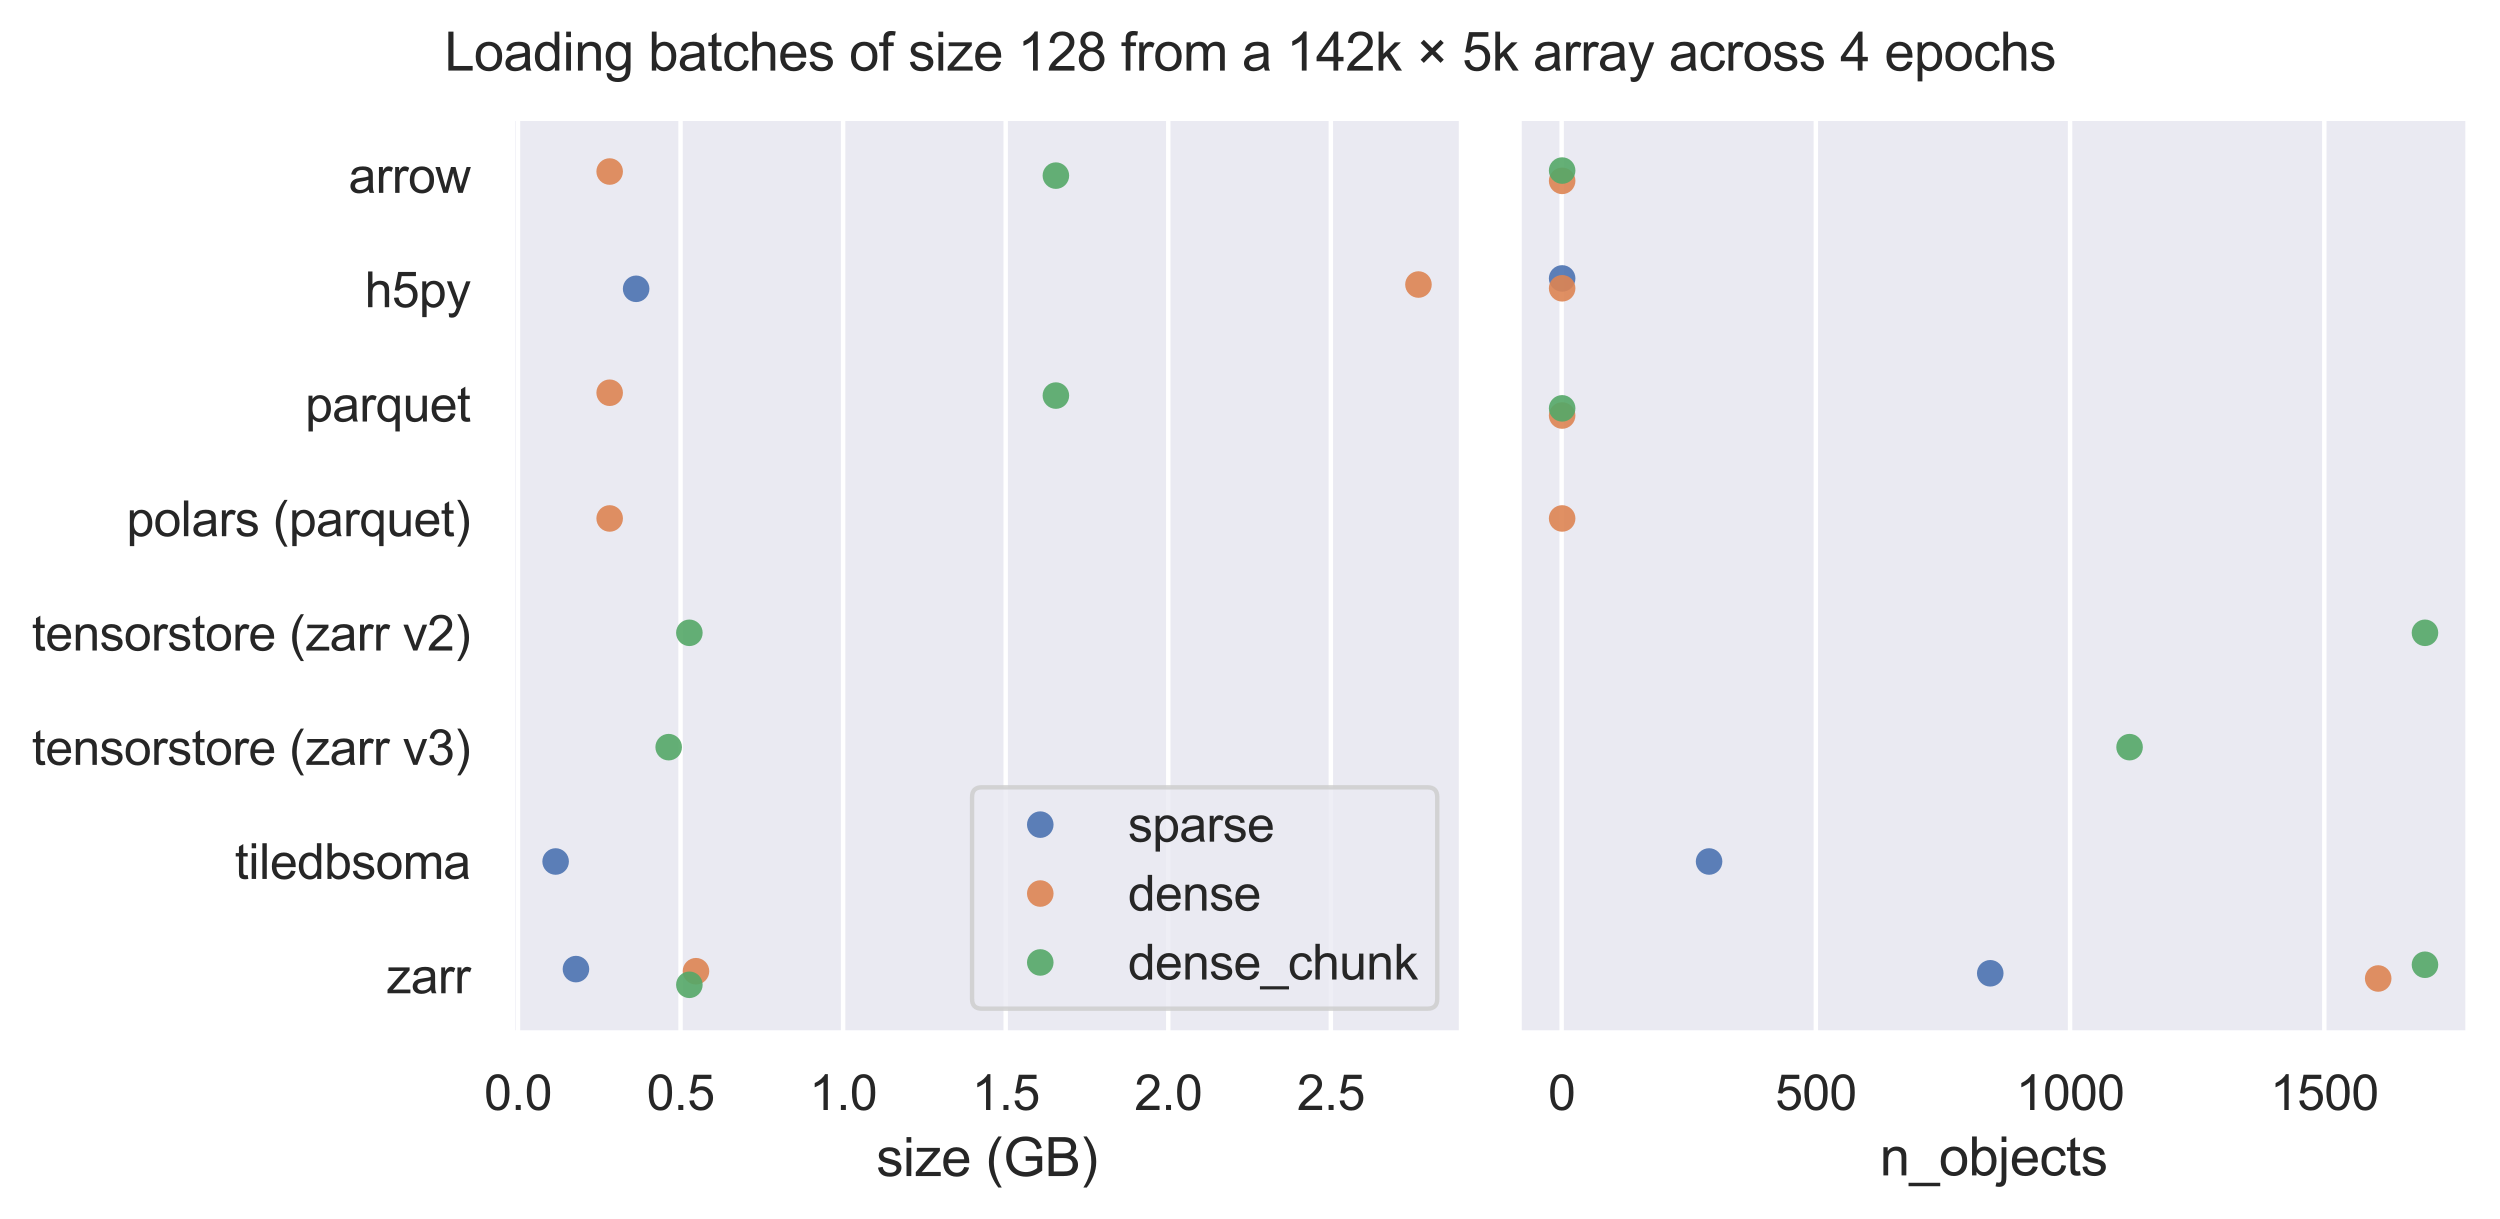 <?xml version="1.0" encoding="utf-8" standalone="no"?>
<!DOCTYPE svg PUBLIC "-//W3C//DTD SVG 1.1//EN"
  "http://www.w3.org/Graphics/SVG/1.1/DTD/svg11.dtd">
<svg xmlns:xlink="http://www.w3.org/1999/xlink" width="564.499pt" height="275.279pt" viewBox="0 0 564.499 275.279" xmlns="http://www.w3.org/2000/svg" version="1.1">
 <defs>
  <style type="text/css">*{stroke-linejoin: round; stroke-linecap: butt}</style>
 </defs>
 <g id="figure_1">
  <g id="patch_1">
   <path d="M 0 275.279
L 564.499 275.279
L 564.499 0
L 0 0
z
" style="fill: #ffffff"/>
  </g>
  <g id="axes_1">
   <g id="patch_2">
    <path d="M 115.719 233.257
L 330.029 233.257
L 330.029 26.696
L 115.719 26.696
z
" style="fill: #eaeaf2"/>
   </g>
   <g id="matplotlib.axis_1">
    <g id="xtick_1">
     <g id="line2d_1">
      <path d="M 116.958 233.257
L 116.958 26.696
" clip-path="url(#p58af18c006)" style="fill: none; stroke: #ffffff; stroke-linecap: round"/>
     </g>
     <g id="text_1">
      <!-- 0.0 -->
      <g style="fill: #262626" transform="translate(109.313 250.631) scale(0.11 -0.11)">
       <defs>
        <path id="ArialMT-30" d="M 266 2259
Q 266 3072 433 3567
Q 600 4063 929 4331
Q 1259 4600 1759 4600
Q 2128 4600 2406 4451
Q 2684 4303 2865 4023
Q 3047 3744 3150 3342
Q 3253 2941 3253 2259
Q 3253 1453 3087 958
Q 2922 463 2592 192
Q 2263 -78 1759 -78
Q 1097 -78 719 397
Q 266 969 266 2259
z
M 844 2259
Q 844 1131 1108 757
Q 1372 384 1759 384
Q 2147 384 2411 759
Q 2675 1134 2675 2259
Q 2675 3391 2411 3762
Q 2147 4134 1753 4134
Q 1366 4134 1134 3806
Q 844 3388 844 2259
z
" transform="scale(0.016)"/>
        <path id="ArialMT-2e" d="M 581 0
L 581 641
L 1222 641
L 1222 0
L 581 0
z
" transform="scale(0.016)"/>
       </defs>
       <use xlink:href="#ArialMT-30"/>
       <use xlink:href="#ArialMT-2e" x="55.615"/>
       <use xlink:href="#ArialMT-30" x="83.398"/>
      </g>
     </g>
    </g>
    <g id="xtick_2">
     <g id="line2d_2">
      <path d="M 153.667 233.257
L 153.667 26.696
" clip-path="url(#p58af18c006)" style="fill: none; stroke: #ffffff; stroke-linecap: round"/>
     </g>
     <g id="text_2">
      <!-- 0.5 -->
      <g style="fill: #262626" transform="translate(146.022 250.631) scale(0.11 -0.11)">
       <defs>
        <path id="ArialMT-35" d="M 266 1200
L 856 1250
Q 922 819 1161 601
Q 1400 384 1738 384
Q 2144 384 2425 690
Q 2706 997 2706 1503
Q 2706 1984 2436 2262
Q 2166 2541 1728 2541
Q 1456 2541 1237 2417
Q 1019 2294 894 2097
L 366 2166
L 809 4519
L 3088 4519
L 3088 3981
L 1259 3981
L 1013 2750
Q 1425 3038 1878 3038
Q 2478 3038 2890 2622
Q 3303 2206 3303 1553
Q 3303 931 2941 478
Q 2500 -78 1738 -78
Q 1113 -78 717 272
Q 322 622 266 1200
z
" transform="scale(0.016)"/>
       </defs>
       <use xlink:href="#ArialMT-30"/>
       <use xlink:href="#ArialMT-2e" x="55.615"/>
       <use xlink:href="#ArialMT-35" x="83.398"/>
      </g>
     </g>
    </g>
    <g id="xtick_3">
     <g id="line2d_3">
      <path d="M 190.376 233.257
L 190.376 26.696
" clip-path="url(#p58af18c006)" style="fill: none; stroke: #ffffff; stroke-linecap: round"/>
     </g>
     <g id="text_3">
      <!-- 1.0 -->
      <g style="fill: #262626" transform="translate(182.731 250.631) scale(0.11 -0.11)">
       <defs>
        <path id="ArialMT-31" d="M 2384 0
L 1822 0
L 1822 3584
Q 1619 3391 1289 3197
Q 959 3003 697 2906
L 697 3450
Q 1169 3672 1522 3987
Q 1875 4303 2022 4600
L 2384 4600
L 2384 0
z
" transform="scale(0.016)"/>
       </defs>
       <use xlink:href="#ArialMT-31"/>
       <use xlink:href="#ArialMT-2e" x="55.615"/>
       <use xlink:href="#ArialMT-30" x="83.398"/>
      </g>
     </g>
    </g>
    <g id="xtick_4">
     <g id="line2d_4">
      <path d="M 227.085 233.257
L 227.085 26.696
" clip-path="url(#p58af18c006)" style="fill: none; stroke: #ffffff; stroke-linecap: round"/>
     </g>
     <g id="text_4">
      <!-- 1.5 -->
      <g style="fill: #262626" transform="translate(219.44 250.631) scale(0.11 -0.11)">
       <use xlink:href="#ArialMT-31"/>
       <use xlink:href="#ArialMT-2e" x="55.615"/>
       <use xlink:href="#ArialMT-35" x="83.398"/>
      </g>
     </g>
    </g>
    <g id="xtick_5">
     <g id="line2d_5">
      <path d="M 263.794 233.257
L 263.794 26.696
" clip-path="url(#p58af18c006)" style="fill: none; stroke: #ffffff; stroke-linecap: round"/>
     </g>
     <g id="text_5">
      <!-- 2.0 -->
      <g style="fill: #262626" transform="translate(256.149 250.631) scale(0.11 -0.11)">
       <defs>
        <path id="ArialMT-32" d="M 3222 541
L 3222 0
L 194 0
Q 188 203 259 391
Q 375 700 629 1000
Q 884 1300 1366 1694
Q 2113 2306 2375 2664
Q 2638 3022 2638 3341
Q 2638 3675 2398 3904
Q 2159 4134 1775 4134
Q 1369 4134 1125 3890
Q 881 3647 878 3216
L 300 3275
Q 359 3922 746 4261
Q 1134 4600 1788 4600
Q 2447 4600 2831 4234
Q 3216 3869 3216 3328
Q 3216 3053 3103 2787
Q 2991 2522 2730 2228
Q 2469 1934 1863 1422
Q 1356 997 1212 845
Q 1069 694 975 541
L 3222 541
z
" transform="scale(0.016)"/>
       </defs>
       <use xlink:href="#ArialMT-32"/>
       <use xlink:href="#ArialMT-2e" x="55.615"/>
       <use xlink:href="#ArialMT-30" x="83.398"/>
      </g>
     </g>
    </g>
    <g id="xtick_6">
     <g id="line2d_6">
      <path d="M 300.503 233.257
L 300.503 26.696
" clip-path="url(#p58af18c006)" style="fill: none; stroke: #ffffff; stroke-linecap: round"/>
     </g>
     <g id="text_6">
      <!-- 2.5 -->
      <g style="fill: #262626" transform="translate(292.858 250.631) scale(0.11 -0.11)">
       <use xlink:href="#ArialMT-32"/>
       <use xlink:href="#ArialMT-2e" x="55.615"/>
       <use xlink:href="#ArialMT-35" x="83.398"/>
      </g>
     </g>
    </g>
    <g id="text_7">
     <!-- size (GB) -->
     <g style="fill: #262626" transform="translate(197.873 265.553) scale(0.12 -0.12)">
      <defs>
       <path id="ArialMT-73" d="M 197 991
L 753 1078
Q 800 744 1014 566
Q 1228 388 1613 388
Q 2000 388 2187 545
Q 2375 703 2375 916
Q 2375 1106 2209 1216
Q 2094 1291 1634 1406
Q 1016 1563 777 1677
Q 538 1791 414 1992
Q 291 2194 291 2438
Q 291 2659 392 2848
Q 494 3038 669 3163
Q 800 3259 1026 3326
Q 1253 3394 1513 3394
Q 1903 3394 2198 3281
Q 2494 3169 2634 2976
Q 2775 2784 2828 2463
L 2278 2388
Q 2241 2644 2061 2787
Q 1881 2931 1553 2931
Q 1166 2931 1000 2803
Q 834 2675 834 2503
Q 834 2394 903 2306
Q 972 2216 1119 2156
Q 1203 2125 1616 2013
Q 2213 1853 2448 1751
Q 2684 1650 2818 1456
Q 2953 1263 2953 975
Q 2953 694 2789 445
Q 2625 197 2315 61
Q 2006 -75 1616 -75
Q 969 -75 630 194
Q 291 463 197 991
z
" transform="scale(0.016)"/>
       <path id="ArialMT-69" d="M 425 3934
L 425 4581
L 988 4581
L 988 3934
L 425 3934
z
M 425 0
L 425 3319
L 988 3319
L 988 0
L 425 0
z
" transform="scale(0.016)"/>
       <path id="ArialMT-7a" d="M 125 0
L 125 456
L 2238 2881
Q 1878 2863 1603 2863
L 250 2863
L 250 3319
L 2963 3319
L 2963 2947
L 1166 841
L 819 456
Q 1197 484 1528 484
L 3063 484
L 3063 0
L 125 0
z
" transform="scale(0.016)"/>
       <path id="ArialMT-65" d="M 2694 1069
L 3275 997
Q 3138 488 2766 206
Q 2394 -75 1816 -75
Q 1088 -75 661 373
Q 234 822 234 1631
Q 234 2469 665 2931
Q 1097 3394 1784 3394
Q 2450 3394 2872 2941
Q 3294 2488 3294 1666
Q 3294 1616 3291 1516
L 816 1516
Q 847 969 1125 678
Q 1403 388 1819 388
Q 2128 388 2347 550
Q 2566 713 2694 1069
z
M 847 1978
L 2700 1978
Q 2663 2397 2488 2606
Q 2219 2931 1791 2931
Q 1403 2931 1139 2672
Q 875 2413 847 1978
z
" transform="scale(0.016)"/>
       <path id="ArialMT-20" transform="scale(0.016)"/>
       <path id="ArialMT-28" d="M 1497 -1347
Q 1031 -759 709 28
Q 388 816 388 1659
Q 388 2403 628 3084
Q 909 3875 1497 4659
L 1900 4659
Q 1522 4009 1400 3731
Q 1209 3300 1100 2831
Q 966 2247 966 1656
Q 966 153 1900 -1347
L 1497 -1347
z
" transform="scale(0.016)"/>
       <path id="ArialMT-47" d="M 2638 1797
L 2638 2334
L 4578 2338
L 4578 638
Q 4131 281 3656 101
Q 3181 -78 2681 -78
Q 2006 -78 1454 211
Q 903 500 622 1047
Q 341 1594 341 2269
Q 341 2938 620 3517
Q 900 4097 1425 4378
Q 1950 4659 2634 4659
Q 3131 4659 3532 4498
Q 3934 4338 4162 4050
Q 4391 3763 4509 3300
L 3963 3150
Q 3859 3500 3706 3700
Q 3553 3900 3268 4020
Q 2984 4141 2638 4141
Q 2222 4141 1919 4014
Q 1616 3888 1430 3681
Q 1244 3475 1141 3228
Q 966 2803 966 2306
Q 966 1694 1177 1281
Q 1388 869 1791 669
Q 2194 469 2647 469
Q 3041 469 3416 620
Q 3791 772 3984 944
L 3984 1797
L 2638 1797
z
" transform="scale(0.016)"/>
       <path id="ArialMT-42" d="M 469 0
L 469 4581
L 2188 4581
Q 2713 4581 3030 4442
Q 3347 4303 3526 4014
Q 3706 3725 3706 3409
Q 3706 3116 3547 2856
Q 3388 2597 3066 2438
Q 3481 2316 3704 2022
Q 3928 1728 3928 1328
Q 3928 1006 3792 729
Q 3656 453 3456 303
Q 3256 153 2954 76
Q 2653 0 2216 0
L 469 0
z
M 1075 2656
L 2066 2656
Q 2469 2656 2644 2709
Q 2875 2778 2992 2937
Q 3109 3097 3109 3338
Q 3109 3566 3000 3739
Q 2891 3913 2687 3977
Q 2484 4041 1991 4041
L 1075 4041
L 1075 2656
z
M 1075 541
L 2216 541
Q 2509 541 2628 563
Q 2838 600 2978 687
Q 3119 775 3209 942
Q 3300 1109 3300 1328
Q 3300 1584 3169 1773
Q 3038 1963 2805 2039
Q 2572 2116 2134 2116
L 1075 2116
L 1075 541
z
" transform="scale(0.016)"/>
       <path id="ArialMT-29" d="M 791 -1347
L 388 -1347
Q 1322 153 1322 1656
Q 1322 2244 1188 2822
Q 1081 3291 891 3722
Q 769 4003 388 4659
L 791 4659
Q 1378 3875 1659 3084
Q 1900 2403 1900 1659
Q 1900 816 1576 28
Q 1253 -759 791 -1347
z
" transform="scale(0.016)"/>
      </defs>
      <use xlink:href="#ArialMT-73"/>
      <use xlink:href="#ArialMT-69" x="50"/>
      <use xlink:href="#ArialMT-7a" x="72.217"/>
      <use xlink:href="#ArialMT-65" x="122.217"/>
      <use xlink:href="#ArialMT-20" x="177.832"/>
      <use xlink:href="#ArialMT-28" x="205.615"/>
      <use xlink:href="#ArialMT-47" x="238.916"/>
      <use xlink:href="#ArialMT-42" x="316.699"/>
      <use xlink:href="#ArialMT-29" x="383.398"/>
     </g>
    </g>
   </g>
   <g id="matplotlib.axis_2">
    <g id="ytick_1">
     <g id="text_8">
      <!-- arrow -->
      <g style="fill: #262626" transform="translate(78.715 43.543) scale(0.11 -0.11)">
       <defs>
        <path id="ArialMT-61" d="M 2588 409
Q 2275 144 1986 34
Q 1697 -75 1366 -75
Q 819 -75 525 192
Q 231 459 231 875
Q 231 1119 342 1320
Q 453 1522 633 1644
Q 813 1766 1038 1828
Q 1203 1872 1538 1913
Q 2219 1994 2541 2106
Q 2544 2222 2544 2253
Q 2544 2597 2384 2738
Q 2169 2928 1744 2928
Q 1347 2928 1158 2789
Q 969 2650 878 2297
L 328 2372
Q 403 2725 575 2942
Q 747 3159 1072 3276
Q 1397 3394 1825 3394
Q 2250 3394 2515 3294
Q 2781 3194 2906 3042
Q 3031 2891 3081 2659
Q 3109 2516 3109 2141
L 3109 1391
Q 3109 606 3145 398
Q 3181 191 3288 0
L 2700 0
Q 2613 175 2588 409
z
M 2541 1666
Q 2234 1541 1622 1453
Q 1275 1403 1131 1340
Q 988 1278 909 1158
Q 831 1038 831 891
Q 831 666 1001 516
Q 1172 366 1500 366
Q 1825 366 2078 508
Q 2331 650 2450 897
Q 2541 1088 2541 1459
L 2541 1666
z
" transform="scale(0.016)"/>
        <path id="ArialMT-72" d="M 416 0
L 416 3319
L 922 3319
L 922 2816
Q 1116 3169 1280 3281
Q 1444 3394 1641 3394
Q 1925 3394 2219 3213
L 2025 2691
Q 1819 2813 1613 2813
Q 1428 2813 1281 2702
Q 1134 2591 1072 2394
Q 978 2094 978 1738
L 978 0
L 416 0
z
" transform="scale(0.016)"/>
        <path id="ArialMT-6f" d="M 213 1659
Q 213 2581 725 3025
Q 1153 3394 1769 3394
Q 2453 3394 2887 2945
Q 3322 2497 3322 1706
Q 3322 1066 3130 698
Q 2938 331 2570 128
Q 2203 -75 1769 -75
Q 1072 -75 642 372
Q 213 819 213 1659
z
M 791 1659
Q 791 1022 1069 705
Q 1347 388 1769 388
Q 2188 388 2466 706
Q 2744 1025 2744 1678
Q 2744 2294 2464 2611
Q 2184 2928 1769 2928
Q 1347 2928 1069 2612
Q 791 2297 791 1659
z
" transform="scale(0.016)"/>
        <path id="ArialMT-77" d="M 1034 0
L 19 3319
L 600 3319
L 1128 1403
L 1325 691
Q 1338 744 1497 1375
L 2025 3319
L 2603 3319
L 3100 1394
L 3266 759
L 3456 1400
L 4025 3319
L 4572 3319
L 3534 0
L 2950 0
L 2422 1988
L 2294 2553
L 1622 0
L 1034 0
z
" transform="scale(0.016)"/>
       </defs>
       <use xlink:href="#ArialMT-61"/>
       <use xlink:href="#ArialMT-72" x="55.615"/>
       <use xlink:href="#ArialMT-72" x="88.916"/>
       <use xlink:href="#ArialMT-6f" x="122.217"/>
       <use xlink:href="#ArialMT-77" x="177.832"/>
      </g>
     </g>
    </g>
    <g id="ytick_2">
     <g id="text_9">
      <!-- h5py -->
      <g style="fill: #262626" transform="translate(82.368 69.363) scale(0.11 -0.11)">
       <defs>
        <path id="ArialMT-68" d="M 422 0
L 422 4581
L 984 4581
L 984 2938
Q 1378 3394 1978 3394
Q 2347 3394 2619 3248
Q 2891 3103 3008 2847
Q 3125 2591 3125 2103
L 3125 0
L 2563 0
L 2563 2103
Q 2563 2525 2380 2717
Q 2197 2909 1863 2909
Q 1613 2909 1392 2779
Q 1172 2650 1078 2428
Q 984 2206 984 1816
L 984 0
L 422 0
z
" transform="scale(0.016)"/>
        <path id="ArialMT-70" d="M 422 -1272
L 422 3319
L 934 3319
L 934 2888
Q 1116 3141 1344 3267
Q 1572 3394 1897 3394
Q 2322 3394 2647 3175
Q 2972 2956 3137 2557
Q 3303 2159 3303 1684
Q 3303 1175 3120 767
Q 2938 359 2589 142
Q 2241 -75 1856 -75
Q 1575 -75 1351 44
Q 1128 163 984 344
L 984 -1272
L 422 -1272
z
M 931 1641
Q 931 1000 1190 694
Q 1450 388 1819 388
Q 2194 388 2461 705
Q 2728 1022 2728 1688
Q 2728 2322 2467 2637
Q 2206 2953 1844 2953
Q 1484 2953 1207 2617
Q 931 2281 931 1641
z
" transform="scale(0.016)"/>
        <path id="ArialMT-79" d="M 397 -1278
L 334 -750
Q 519 -800 656 -800
Q 844 -800 956 -737
Q 1069 -675 1141 -563
Q 1194 -478 1313 -144
Q 1328 -97 1363 -6
L 103 3319
L 709 3319
L 1400 1397
Q 1534 1031 1641 628
Q 1738 1016 1872 1384
L 2581 3319
L 3144 3319
L 1881 -56
Q 1678 -603 1566 -809
Q 1416 -1088 1222 -1217
Q 1028 -1347 759 -1347
Q 597 -1347 397 -1278
z
" transform="scale(0.016)"/>
       </defs>
       <use xlink:href="#ArialMT-68"/>
       <use xlink:href="#ArialMT-35" x="55.615"/>
       <use xlink:href="#ArialMT-70" x="111.23"/>
       <use xlink:href="#ArialMT-79" x="166.846"/>
      </g>
     </g>
    </g>
    <g id="ytick_3">
     <g id="text_10">
      <!-- parquet -->
      <g style="fill: #262626" transform="translate(68.915 95.183) scale(0.11 -0.11)">
       <defs>
        <path id="ArialMT-71" d="M 2538 -1272
L 2538 353
Q 2406 169 2170 47
Q 1934 -75 1669 -75
Q 1078 -75 651 397
Q 225 869 225 1691
Q 225 2191 398 2587
Q 572 2984 901 3189
Q 1231 3394 1625 3394
Q 2241 3394 2594 2875
L 2594 3319
L 3100 3319
L 3100 -1272
L 2538 -1272
z
M 803 1669
Q 803 1028 1072 708
Q 1341 388 1716 388
Q 2075 388 2334 692
Q 2594 997 2594 1619
Q 2594 2281 2320 2615
Q 2047 2950 1678 2950
Q 1313 2950 1058 2639
Q 803 2328 803 1669
z
" transform="scale(0.016)"/>
        <path id="ArialMT-75" d="M 2597 0
L 2597 488
Q 2209 -75 1544 -75
Q 1250 -75 995 37
Q 741 150 617 320
Q 494 491 444 738
Q 409 903 409 1263
L 409 3319
L 972 3319
L 972 1478
Q 972 1038 1006 884
Q 1059 663 1231 536
Q 1403 409 1656 409
Q 1909 409 2131 539
Q 2353 669 2445 892
Q 2538 1116 2538 1541
L 2538 3319
L 3100 3319
L 3100 0
L 2597 0
z
" transform="scale(0.016)"/>
        <path id="ArialMT-74" d="M 1650 503
L 1731 6
Q 1494 -44 1306 -44
Q 1000 -44 831 53
Q 663 150 594 308
Q 525 466 525 972
L 525 2881
L 113 2881
L 113 3319
L 525 3319
L 525 4141
L 1084 4478
L 1084 3319
L 1650 3319
L 1650 2881
L 1084 2881
L 1084 941
Q 1084 700 1114 631
Q 1144 563 1211 522
Q 1278 481 1403 481
Q 1497 481 1650 503
z
" transform="scale(0.016)"/>
       </defs>
       <use xlink:href="#ArialMT-70"/>
       <use xlink:href="#ArialMT-61" x="55.615"/>
       <use xlink:href="#ArialMT-72" x="111.23"/>
       <use xlink:href="#ArialMT-71" x="144.531"/>
       <use xlink:href="#ArialMT-75" x="200.146"/>
       <use xlink:href="#ArialMT-65" x="255.762"/>
       <use xlink:href="#ArialMT-74" x="311.377"/>
      </g>
     </g>
    </g>
    <g id="ytick_4">
     <g id="text_11">
      <!-- polars (parquet) -->
      <g style="fill: #262626" transform="translate(28.576 121.071) scale(0.11 -0.11)">
       <defs>
        <path id="ArialMT-6c" d="M 409 0
L 409 4581
L 972 4581
L 972 0
L 409 0
z
" transform="scale(0.016)"/>
       </defs>
       <use xlink:href="#ArialMT-70"/>
       <use xlink:href="#ArialMT-6f" x="55.615"/>
       <use xlink:href="#ArialMT-6c" x="111.23"/>
       <use xlink:href="#ArialMT-61" x="133.447"/>
       <use xlink:href="#ArialMT-72" x="189.062"/>
       <use xlink:href="#ArialMT-73" x="222.363"/>
       <use xlink:href="#ArialMT-20" x="272.363"/>
       <use xlink:href="#ArialMT-28" x="300.146"/>
       <use xlink:href="#ArialMT-70" x="333.447"/>
       <use xlink:href="#ArialMT-61" x="389.062"/>
       <use xlink:href="#ArialMT-72" x="444.678"/>
       <use xlink:href="#ArialMT-71" x="477.979"/>
       <use xlink:href="#ArialMT-75" x="533.594"/>
       <use xlink:href="#ArialMT-65" x="589.209"/>
       <use xlink:href="#ArialMT-74" x="644.824"/>
       <use xlink:href="#ArialMT-29" x="672.607"/>
      </g>
     </g>
    </g>
    <g id="ytick_5">
     <g id="text_12">
      <!-- tensorstore (zarr v2) -->
      <g style="fill: #262626" transform="translate(7.2 146.891) scale(0.11 -0.11)">
       <defs>
        <path id="ArialMT-6e" d="M 422 0
L 422 3319
L 928 3319
L 928 2847
Q 1294 3394 1984 3394
Q 2284 3394 2536 3286
Q 2788 3178 2913 3003
Q 3038 2828 3088 2588
Q 3119 2431 3119 2041
L 3119 0
L 2556 0
L 2556 2019
Q 2556 2363 2490 2533
Q 2425 2703 2258 2804
Q 2091 2906 1866 2906
Q 1506 2906 1245 2678
Q 984 2450 984 1813
L 984 0
L 422 0
z
" transform="scale(0.016)"/>
        <path id="ArialMT-76" d="M 1344 0
L 81 3319
L 675 3319
L 1388 1331
Q 1503 1009 1600 663
Q 1675 925 1809 1294
L 2547 3319
L 3125 3319
L 1869 0
L 1344 0
z
" transform="scale(0.016)"/>
       </defs>
       <use xlink:href="#ArialMT-74"/>
       <use xlink:href="#ArialMT-65" x="27.783"/>
       <use xlink:href="#ArialMT-6e" x="83.398"/>
       <use xlink:href="#ArialMT-73" x="139.014"/>
       <use xlink:href="#ArialMT-6f" x="189.014"/>
       <use xlink:href="#ArialMT-72" x="244.629"/>
       <use xlink:href="#ArialMT-73" x="277.93"/>
       <use xlink:href="#ArialMT-74" x="327.93"/>
       <use xlink:href="#ArialMT-6f" x="355.713"/>
       <use xlink:href="#ArialMT-72" x="411.328"/>
       <use xlink:href="#ArialMT-65" x="444.629"/>
       <use xlink:href="#ArialMT-20" x="500.244"/>
       <use xlink:href="#ArialMT-28" x="528.027"/>
       <use xlink:href="#ArialMT-7a" x="561.328"/>
       <use xlink:href="#ArialMT-61" x="611.328"/>
       <use xlink:href="#ArialMT-72" x="666.943"/>
       <use xlink:href="#ArialMT-72" x="700.244"/>
       <use xlink:href="#ArialMT-20" x="733.545"/>
       <use xlink:href="#ArialMT-76" x="761.328"/>
       <use xlink:href="#ArialMT-32" x="811.328"/>
       <use xlink:href="#ArialMT-29" x="866.943"/>
      </g>
     </g>
    </g>
    <g id="ytick_6">
     <g id="text_13">
      <!-- tensorstore (zarr v3) -->
      <g style="fill: #262626" transform="translate(7.2 172.711) scale(0.11 -0.11)">
       <defs>
        <path id="ArialMT-33" d="M 269 1209
L 831 1284
Q 928 806 1161 595
Q 1394 384 1728 384
Q 2125 384 2398 659
Q 2672 934 2672 1341
Q 2672 1728 2419 1979
Q 2166 2231 1775 2231
Q 1616 2231 1378 2169
L 1441 2663
Q 1497 2656 1531 2656
Q 1891 2656 2178 2843
Q 2466 3031 2466 3422
Q 2466 3731 2256 3934
Q 2047 4138 1716 4138
Q 1388 4138 1169 3931
Q 950 3725 888 3313
L 325 3413
Q 428 3978 793 4289
Q 1159 4600 1703 4600
Q 2078 4600 2393 4439
Q 2709 4278 2876 4000
Q 3044 3722 3044 3409
Q 3044 3113 2884 2869
Q 2725 2625 2413 2481
Q 2819 2388 3044 2092
Q 3269 1797 3269 1353
Q 3269 753 2831 336
Q 2394 -81 1725 -81
Q 1122 -81 723 278
Q 325 638 269 1209
z
" transform="scale(0.016)"/>
       </defs>
       <use xlink:href="#ArialMT-74"/>
       <use xlink:href="#ArialMT-65" x="27.783"/>
       <use xlink:href="#ArialMT-6e" x="83.398"/>
       <use xlink:href="#ArialMT-73" x="139.014"/>
       <use xlink:href="#ArialMT-6f" x="189.014"/>
       <use xlink:href="#ArialMT-72" x="244.629"/>
       <use xlink:href="#ArialMT-73" x="277.93"/>
       <use xlink:href="#ArialMT-74" x="327.93"/>
       <use xlink:href="#ArialMT-6f" x="355.713"/>
       <use xlink:href="#ArialMT-72" x="411.328"/>
       <use xlink:href="#ArialMT-65" x="444.629"/>
       <use xlink:href="#ArialMT-20" x="500.244"/>
       <use xlink:href="#ArialMT-28" x="528.027"/>
       <use xlink:href="#ArialMT-7a" x="561.328"/>
       <use xlink:href="#ArialMT-61" x="611.328"/>
       <use xlink:href="#ArialMT-72" x="666.943"/>
       <use xlink:href="#ArialMT-72" x="700.244"/>
       <use xlink:href="#ArialMT-20" x="733.545"/>
       <use xlink:href="#ArialMT-76" x="761.328"/>
       <use xlink:href="#ArialMT-33" x="811.328"/>
       <use xlink:href="#ArialMT-29" x="866.943"/>
      </g>
     </g>
    </g>
    <g id="ytick_7">
     <g id="text_14">
      <!-- tiledbsoma -->
      <g style="fill: #262626" transform="translate(53.027 198.464) scale(0.11 -0.11)">
       <defs>
        <path id="ArialMT-64" d="M 2575 0
L 2575 419
Q 2259 -75 1647 -75
Q 1250 -75 917 144
Q 584 363 401 755
Q 219 1147 219 1656
Q 219 2153 384 2558
Q 550 2963 881 3178
Q 1213 3394 1622 3394
Q 1922 3394 2156 3267
Q 2391 3141 2538 2938
L 2538 4581
L 3097 4581
L 3097 0
L 2575 0
z
M 797 1656
Q 797 1019 1065 703
Q 1334 388 1700 388
Q 2069 388 2326 689
Q 2584 991 2584 1609
Q 2584 2291 2321 2609
Q 2059 2928 1675 2928
Q 1300 2928 1048 2622
Q 797 2316 797 1656
z
" transform="scale(0.016)"/>
        <path id="ArialMT-62" d="M 941 0
L 419 0
L 419 4581
L 981 4581
L 981 2947
Q 1338 3394 1891 3394
Q 2197 3394 2470 3270
Q 2744 3147 2920 2923
Q 3097 2700 3197 2384
Q 3297 2069 3297 1709
Q 3297 856 2875 390
Q 2453 -75 1863 -75
Q 1275 -75 941 416
L 941 0
z
M 934 1684
Q 934 1088 1097 822
Q 1363 388 1816 388
Q 2184 388 2453 708
Q 2722 1028 2722 1663
Q 2722 2313 2464 2622
Q 2206 2931 1841 2931
Q 1472 2931 1203 2611
Q 934 2291 934 1684
z
" transform="scale(0.016)"/>
        <path id="ArialMT-6d" d="M 422 0
L 422 3319
L 925 3319
L 925 2853
Q 1081 3097 1340 3245
Q 1600 3394 1931 3394
Q 2300 3394 2536 3241
Q 2772 3088 2869 2813
Q 3263 3394 3894 3394
Q 4388 3394 4653 3120
Q 4919 2847 4919 2278
L 4919 0
L 4359 0
L 4359 2091
Q 4359 2428 4304 2576
Q 4250 2725 4106 2815
Q 3963 2906 3769 2906
Q 3419 2906 3187 2673
Q 2956 2441 2956 1928
L 2956 0
L 2394 0
L 2394 2156
Q 2394 2531 2256 2718
Q 2119 2906 1806 2906
Q 1569 2906 1367 2781
Q 1166 2656 1075 2415
Q 984 2175 984 1722
L 984 0
L 422 0
z
" transform="scale(0.016)"/>
       </defs>
       <use xlink:href="#ArialMT-74"/>
       <use xlink:href="#ArialMT-69" x="27.783"/>
       <use xlink:href="#ArialMT-6c" x="50"/>
       <use xlink:href="#ArialMT-65" x="72.217"/>
       <use xlink:href="#ArialMT-64" x="127.832"/>
       <use xlink:href="#ArialMT-62" x="183.447"/>
       <use xlink:href="#ArialMT-73" x="239.062"/>
       <use xlink:href="#ArialMT-6f" x="289.062"/>
       <use xlink:href="#ArialMT-6d" x="344.678"/>
       <use xlink:href="#ArialMT-61" x="427.979"/>
      </g>
     </g>
    </g>
    <g id="ytick_8">
     <g id="text_15">
      <!-- zarr -->
      <g style="fill: #262626" transform="translate(87.277 224.284) scale(0.11 -0.11)">
       <use xlink:href="#ArialMT-7a"/>
       <use xlink:href="#ArialMT-61" x="50"/>
       <use xlink:href="#ArialMT-72" x="105.615"/>
       <use xlink:href="#ArialMT-72" x="138.916"/>
      </g>
     </g>
    </g>
   </g>
   <g id="patch_3">
    <path d="M 115.719 233.257
L 115.719 26.696
" style="fill: none; stroke: #ffffff; stroke-width: 1.25; stroke-linejoin: miter; stroke-linecap: square"/>
   </g>
   <g id="patch_4">
    <path d="M 330.029 233.257
L 330.029 26.696
" style="fill: none; stroke: #ffffff; stroke-width: 1.25; stroke-linejoin: miter; stroke-linecap: square"/>
   </g>
   <g id="patch_5">
    <path d="M 115.719 233.257
L 330.029 233.257
" style="fill: none; stroke: #ffffff; stroke-width: 1.25; stroke-linejoin: miter; stroke-linecap: square"/>
   </g>
   <g id="patch_6">
    <path d="M 115.719 26.696
L 330.029 26.696
" style="fill: none; stroke: #ffffff; stroke-width: 1.25; stroke-linejoin: miter; stroke-linecap: square"/>
   </g>
   <g id="PathCollection_1">
    <defs>
     <path id="C0_0_577d15f879" d="M 0 3
C 0.796 3 1.559 2.684 2.121 2.121
C 2.684 1.559 3 0.796 3 -0
C 3 -0.796 2.684 -1.559 2.121 -2.121
C 1.559 -2.684 0.796 -3 0 -3
C -0.796 -3 -1.559 -2.684 -2.121 -2.121
C -2.684 -1.559 -3 -0.796 -3 0
C -3 0.796 -2.684 1.559 -2.121 2.121
C -1.559 2.684 -0.796 3 0 3
z
"/>
    </defs>
    <g clip-path="url(#p58af18c006)">
     <use xlink:href="#C0_0_577d15f879" x="137.662" y="38.732" style="fill: #dd8452; fill-opacity: 0.9"/>
    </g>
    <g clip-path="url(#p58af18c006)">
     <use xlink:href="#C0_0_577d15f879" x="238.417" y="39.657" style="fill: #55a868; fill-opacity: 0.9"/>
    </g>
   </g>
   <g id="PathCollection_2">
    <defs>
     <path id="C1_0_af2d27476b" d="M 0 3
C 0.796 3 1.559 2.684 2.121 2.121
C 2.684 1.559 3 0.796 3 -0
C 3 -0.796 2.684 -1.559 2.121 -2.121
C 1.559 -2.684 0.796 -3 0 -3
C -0.796 -3 -1.559 -2.684 -2.121 -2.121
C -2.684 -1.559 -3 -0.796 -3 0
C -3 0.796 -2.684 1.559 -2.121 2.121
C -1.559 2.684 -0.796 3 0 3
z
"/>
    </defs>
    <g clip-path="url(#p58af18c006)">
     <use xlink:href="#C1_0_af2d27476b" x="143.64" y="65.213" style="fill: #4c72b0; fill-opacity: 0.9"/>
    </g>
    <g clip-path="url(#p58af18c006)">
     <use xlink:href="#C1_0_af2d27476b" x="320.288" y="64.248" style="fill: #dd8452; fill-opacity: 0.9"/>
    </g>
   </g>
   <g id="PathCollection_3">
    <defs>
     <path id="C2_0_550a96e9f9" d="M 0 3
C 0.796 3 1.559 2.684 2.121 2.121
C 2.684 1.559 3 0.796 3 -0
C 3 -0.796 2.684 -1.559 2.121 -2.121
C 1.559 -2.684 0.796 -3 0 -3
C -0.796 -3 -1.559 -2.684 -2.121 -2.121
C -2.684 -1.559 -3 -0.796 -3 0
C -3 0.796 -2.684 1.559 -2.121 2.121
C -1.559 2.684 -0.796 3 0 3
z
"/>
    </defs>
    <g clip-path="url(#p58af18c006)">
     <use xlink:href="#C2_0_550a96e9f9" x="137.662" y="88.681" style="fill: #dd8452; fill-opacity: 0.9"/>
    </g>
    <g clip-path="url(#p58af18c006)">
     <use xlink:href="#C2_0_550a96e9f9" x="238.417" y="89.323" style="fill: #55a868; fill-opacity: 0.9"/>
    </g>
   </g>
   <g id="PathCollection_4">
    <defs>
     <path id="m439ed57a65" d="M 0 3
C 0.796 3 1.559 2.684 2.121 2.121
C 2.684 1.559 3 0.796 3 0
C 3 -0.796 2.684 -1.559 2.121 -2.121
C 1.559 -2.684 0.796 -3 0 -3
C -0.796 -3 -1.559 -2.684 -2.121 -2.121
C -2.684 -1.559 -3 -0.796 -3 0
C -3 0.796 -2.684 1.559 -2.121 2.121
C -1.559 2.684 -0.796 3 0 3
z
"/>
    </defs>
    <g clip-path="url(#p58af18c006)">
     <use xlink:href="#m439ed57a65" x="137.662" y="117.067" style="fill: #dd8452; fill-opacity: 0.9"/>
    </g>
   </g>
   <g id="PathCollection_5">
    <defs>
     <path id="m5945593a33" d="M 0 3
C 0.796 3 1.559 2.684 2.121 2.121
C 2.684 1.559 3 0.796 3 0
C 3 -0.796 2.684 -1.559 2.121 -2.121
C 1.559 -2.684 0.796 -3 0 -3
C -0.796 -3 -1.559 -2.684 -2.121 -2.121
C -2.684 -1.559 -3 -0.796 -3 0
C -3 0.796 -2.684 1.559 -2.121 2.121
C -1.559 2.684 -0.796 3 0 3
z
"/>
    </defs>
    <g clip-path="url(#p58af18c006)">
     <use xlink:href="#m5945593a33" x="155.659" y="142.887" style="fill: #55a868; fill-opacity: 0.9"/>
    </g>
   </g>
   <g id="PathCollection_6">
    <g clip-path="url(#p58af18c006)">
     <use xlink:href="#m5945593a33" x="150.988" y="168.707" style="fill: #55a868; fill-opacity: 0.9"/>
    </g>
   </g>
   <g id="PathCollection_7">
    <defs>
     <path id="m63791a1078" d="M 0 3
C 0.796 3 1.559 2.684 2.121 2.121
C 2.684 1.559 3 0.796 3 0
C 3 -0.796 2.684 -1.559 2.121 -2.121
C 1.559 -2.684 0.796 -3 0 -3
C -0.796 -3 -1.559 -2.684 -2.121 -2.121
C -2.684 -1.559 -3 -0.796 -3 0
C -3 0.796 -2.684 1.559 -2.121 2.121
C -1.559 2.684 -0.796 3 0 3
z
"/>
    </defs>
    <g clip-path="url(#p58af18c006)">
     <use xlink:href="#m63791a1078" x="125.46" y="194.527" style="fill: #4c72b0; fill-opacity: 0.9"/>
    </g>
   </g>
   <g id="PathCollection_8">
    <defs>
     <path id="C3_0_ef1385c76b" d="M 0 3
C 0.796 3 1.559 2.684 2.121 2.121
C 2.684 1.559 3 0.796 3 -0
C 3 -0.796 2.684 -1.559 2.121 -2.121
C 1.559 -2.684 0.796 -3 0 -3
C -0.796 -3 -1.559 -2.684 -2.121 -2.121
C -2.684 -1.559 -3 -0.796 -3 0
C -3 0.796 -2.684 1.559 -2.121 2.121
C -1.559 2.684 -0.796 3 0 3
z
"/>
    </defs>
    <g clip-path="url(#p58af18c006)">
     <use xlink:href="#C3_0_ef1385c76b" x="130.05" y="218.822" style="fill: #4c72b0; fill-opacity: 0.9"/>
    </g>
    <g clip-path="url(#p58af18c006)">
     <use xlink:href="#C3_0_ef1385c76b" x="157.152" y="219.3" style="fill: #dd8452; fill-opacity: 0.9"/>
    </g>
    <g clip-path="url(#p58af18c006)">
     <use xlink:href="#C3_0_ef1385c76b" x="155.659" y="222.367" style="fill: #55a868; fill-opacity: 0.9"/>
    </g>
   </g>
   <g id="line2d_7"/>
   <g id="line2d_8"/>
   <g id="line2d_9"/>
   <g id="legend_1">
    <g id="patch_7">
     <path d="M 221.693 227.757
L 322.329 227.757
Q 324.529 227.757 324.529 225.558
L 324.529 179.978
Q 324.529 177.778 322.329 177.778
L 221.693 177.778
Q 219.493 177.778 219.493 179.978
L 219.493 225.558
Q 219.493 227.757 221.693 227.757
z
" style="fill: #eaeaf2; opacity: 0.8; stroke: #cccccc; stroke-linejoin: miter"/>
    </g>
    <g id="line2d_10">
     <g>
      <use xlink:href="#m63791a1078" x="234.893" y="186.202" style="fill: #4c72b0; fill-opacity: 0.9"/>
     </g>
    </g>
    <g id="text_16">
     <!-- sparse -->
     <g style="fill: #262626" transform="translate(254.693 190.052) scale(0.11 -0.11)">
      <use xlink:href="#ArialMT-73"/>
      <use xlink:href="#ArialMT-70" x="50"/>
      <use xlink:href="#ArialMT-61" x="105.615"/>
      <use xlink:href="#ArialMT-72" x="161.23"/>
      <use xlink:href="#ArialMT-73" x="194.531"/>
      <use xlink:href="#ArialMT-65" x="244.531"/>
     </g>
    </g>
    <g id="line2d_11">
     <g>
      <use xlink:href="#m439ed57a65" x="234.893" y="201.761" style="fill: #dd8452; fill-opacity: 0.9"/>
     </g>
    </g>
    <g id="text_17">
     <!-- dense -->
     <g style="fill: #262626" transform="translate(254.693 205.611) scale(0.11 -0.11)">
      <use xlink:href="#ArialMT-64"/>
      <use xlink:href="#ArialMT-65" x="55.615"/>
      <use xlink:href="#ArialMT-6e" x="111.23"/>
      <use xlink:href="#ArialMT-73" x="166.846"/>
      <use xlink:href="#ArialMT-65" x="216.846"/>
     </g>
    </g>
    <g id="line2d_12">
     <g>
      <use xlink:href="#m5945593a33" x="234.893" y="217.321" style="fill: #55a868; fill-opacity: 0.9"/>
     </g>
    </g>
    <g id="text_18">
     <!-- dense_chunk -->
     <g style="fill: #262626" transform="translate(254.693 221.171) scale(0.11 -0.11)">
      <defs>
       <path id="ArialMT-5f" d="M -97 -1272
L -97 -866
L 3631 -866
L 3631 -1272
L -97 -1272
z
" transform="scale(0.016)"/>
       <path id="ArialMT-63" d="M 2588 1216
L 3141 1144
Q 3050 572 2676 248
Q 2303 -75 1759 -75
Q 1078 -75 664 370
Q 250 816 250 1647
Q 250 2184 428 2587
Q 606 2991 970 3192
Q 1334 3394 1763 3394
Q 2303 3394 2647 3120
Q 2991 2847 3088 2344
L 2541 2259
Q 2463 2594 2264 2762
Q 2066 2931 1784 2931
Q 1359 2931 1093 2626
Q 828 2322 828 1663
Q 828 994 1084 691
Q 1341 388 1753 388
Q 2084 388 2306 591
Q 2528 794 2588 1216
z
" transform="scale(0.016)"/>
       <path id="ArialMT-6b" d="M 425 0
L 425 4581
L 988 4581
L 988 1969
L 2319 3319
L 3047 3319
L 1778 2088
L 3175 0
L 2481 0
L 1384 1697
L 988 1316
L 988 0
L 425 0
z
" transform="scale(0.016)"/>
      </defs>
      <use xlink:href="#ArialMT-64"/>
      <use xlink:href="#ArialMT-65" x="55.615"/>
      <use xlink:href="#ArialMT-6e" x="111.23"/>
      <use xlink:href="#ArialMT-73" x="166.846"/>
      <use xlink:href="#ArialMT-65" x="216.846"/>
      <use xlink:href="#ArialMT-5f" x="272.461"/>
      <use xlink:href="#ArialMT-63" x="328.076"/>
      <use xlink:href="#ArialMT-68" x="378.076"/>
      <use xlink:href="#ArialMT-75" x="433.691"/>
      <use xlink:href="#ArialMT-6e" x="489.307"/>
      <use xlink:href="#ArialMT-6b" x="544.922"/>
     </g>
    </g>
   </g>
  </g>
  <g id="axes_2">
   <g id="patch_8">
    <path d="M 342.989 233.257
L 557.299 233.257
L 557.299 26.696
L 342.989 26.696
z
" style="fill: #eaeaf2"/>
   </g>
   <g id="matplotlib.axis_3">
    <g id="xtick_7">
     <g id="line2d_13">
      <path d="M 352.615 233.257
L 352.615 26.696
" clip-path="url(#pb29dd15438)" style="fill: none; stroke: #ffffff; stroke-linecap: round"/>
     </g>
     <g id="text_19">
      <!-- 0 -->
      <g style="fill: #262626" transform="translate(349.557 250.631) scale(0.11 -0.11)">
       <use xlink:href="#ArialMT-30"/>
      </g>
     </g>
    </g>
    <g id="xtick_8">
     <g id="line2d_14">
      <path d="M 410.019 233.257
L 410.019 26.696
" clip-path="url(#pb29dd15438)" style="fill: none; stroke: #ffffff; stroke-linecap: round"/>
     </g>
     <g id="text_20">
      <!-- 500 -->
      <g style="fill: #262626" transform="translate(400.843 250.631) scale(0.11 -0.11)">
       <use xlink:href="#ArialMT-35"/>
       <use xlink:href="#ArialMT-30" x="55.615"/>
       <use xlink:href="#ArialMT-30" x="111.23"/>
      </g>
     </g>
    </g>
    <g id="xtick_9">
     <g id="line2d_15">
      <path d="M 467.422 233.257
L 467.422 26.696
" clip-path="url(#pb29dd15438)" style="fill: none; stroke: #ffffff; stroke-linecap: round"/>
     </g>
     <g id="text_21">
      <!-- 1000 -->
      <g style="fill: #262626" transform="translate(455.188 250.631) scale(0.11 -0.11)">
       <use xlink:href="#ArialMT-31"/>
       <use xlink:href="#ArialMT-30" x="55.615"/>
       <use xlink:href="#ArialMT-30" x="111.23"/>
       <use xlink:href="#ArialMT-30" x="166.846"/>
      </g>
     </g>
    </g>
    <g id="xtick_10">
     <g id="line2d_16">
      <path d="M 524.826 233.257
L 524.826 26.696
" clip-path="url(#pb29dd15438)" style="fill: none; stroke: #ffffff; stroke-linecap: round"/>
     </g>
     <g id="text_22">
      <!-- 1500 -->
      <g style="fill: #262626" transform="translate(512.592 250.631) scale(0.11 -0.11)">
       <use xlink:href="#ArialMT-31"/>
       <use xlink:href="#ArialMT-35" x="55.615"/>
       <use xlink:href="#ArialMT-30" x="111.23"/>
       <use xlink:href="#ArialMT-30" x="166.846"/>
      </g>
     </g>
    </g>
    <g id="text_23">
     <!-- n_objects -->
     <g style="fill: #262626" transform="translate(424.461 265.407) scale(0.12 -0.12)">
      <defs>
       <path id="ArialMT-6a" d="M 419 3928
L 419 4581
L 981 4581
L 981 3928
L 419 3928
z
M -294 -1288
L -188 -809
Q -19 -853 78 -853
Q 250 -853 334 -739
Q 419 -625 419 -169
L 419 3319
L 981 3319
L 981 -181
Q 981 -794 822 -1034
Q 619 -1347 147 -1347
Q -81 -1347 -294 -1288
z
" transform="scale(0.016)"/>
      </defs>
      <use xlink:href="#ArialMT-6e"/>
      <use xlink:href="#ArialMT-5f" x="55.615"/>
      <use xlink:href="#ArialMT-6f" x="111.23"/>
      <use xlink:href="#ArialMT-62" x="166.846"/>
      <use xlink:href="#ArialMT-6a" x="222.461"/>
      <use xlink:href="#ArialMT-65" x="244.678"/>
      <use xlink:href="#ArialMT-63" x="300.293"/>
      <use xlink:href="#ArialMT-74" x="350.293"/>
      <use xlink:href="#ArialMT-73" x="378.076"/>
     </g>
    </g>
   </g>
   <g id="matplotlib.axis_4"/>
   <g id="patch_9">
    <path d="M 342.989 233.257
L 342.989 26.696
" style="fill: none; stroke: #ffffff; stroke-width: 1.25; stroke-linejoin: miter; stroke-linecap: square"/>
   </g>
   <g id="patch_10">
    <path d="M 557.299 233.257
L 557.299 26.696
" style="fill: none; stroke: #ffffff; stroke-width: 1.25; stroke-linejoin: miter; stroke-linecap: square"/>
   </g>
   <g id="patch_11">
    <path d="M 342.989 233.257
L 557.299 233.257
" style="fill: none; stroke: #ffffff; stroke-width: 1.25; stroke-linejoin: miter; stroke-linecap: square"/>
   </g>
   <g id="patch_12">
    <path d="M 342.989 26.696
L 557.299 26.696
" style="fill: none; stroke: #ffffff; stroke-width: 1.25; stroke-linejoin: miter; stroke-linecap: square"/>
   </g>
   <g id="PathCollection_9">
    <defs>
     <path id="C4_0_2c81ec6308" d="M 0 3
C 0.796 3 1.559 2.684 2.121 2.121
C 2.684 1.559 3 0.796 3 -0
C 3 -0.796 2.684 -1.559 2.121 -2.121
C 1.559 -2.684 0.796 -3 0 -3
C -0.796 -3 -1.559 -2.684 -2.121 -2.121
C -2.684 -1.559 -3 -0.796 -3 0
C -3 0.796 -2.684 1.559 -2.121 2.121
C -1.559 2.684 -0.796 3 0 3
z
"/>
    </defs>
    <g clip-path="url(#pb29dd15438)">
     <use xlink:href="#C4_0_2c81ec6308" x="352.73" y="40.841" style="fill: #dd8452; fill-opacity: 0.9"/>
    </g>
    <g clip-path="url(#pb29dd15438)">
     <use xlink:href="#C4_0_2c81ec6308" x="352.73" y="38.515" style="fill: #55a868; fill-opacity: 0.9"/>
    </g>
   </g>
   <g id="PathCollection_10">
    <defs>
     <path id="C5_0_bd9de6e0c7" d="M 0 3
C 0.796 3 1.559 2.684 2.121 2.121
C 2.684 1.559 3 0.796 3 -0
C 3 -0.796 2.684 -1.559 2.121 -2.121
C 1.559 -2.684 0.796 -3 0 -3
C -0.796 -3 -1.559 -2.684 -2.121 -2.121
C -2.684 -1.559 -3 -0.796 -3 0
C -3 0.796 -2.684 1.559 -2.121 2.121
C -1.559 2.684 -0.796 3 0 3
z
"/>
    </defs>
    <g clip-path="url(#pb29dd15438)">
     <use xlink:href="#C5_0_bd9de6e0c7" x="352.73" y="62.87" style="fill: #4c72b0; fill-opacity: 0.9"/>
    </g>
    <g clip-path="url(#pb29dd15438)">
     <use xlink:href="#C5_0_bd9de6e0c7" x="352.73" y="65.098" style="fill: #dd8452; fill-opacity: 0.9"/>
    </g>
   </g>
   <g id="PathCollection_11">
    <defs>
     <path id="C6_0_549c868a77" d="M 0 3
C 0.796 3 1.559 2.684 2.121 2.121
C 2.684 1.559 3 0.796 3 -0
C 3 -0.796 2.684 -1.559 2.121 -2.121
C 1.559 -2.684 0.796 -3 0 -3
C -0.796 -3 -1.559 -2.684 -2.121 -2.121
C -2.684 -1.559 -3 -0.796 -3 0
C -3 0.796 -2.684 1.559 -2.121 2.121
C -1.559 2.684 -0.796 3 0 3
z
"/>
    </defs>
    <g clip-path="url(#pb29dd15438)">
     <use xlink:href="#C6_0_549c868a77" x="352.73" y="93.829" style="fill: #dd8452; fill-opacity: 0.9"/>
    </g>
    <g clip-path="url(#pb29dd15438)">
     <use xlink:href="#C6_0_549c868a77" x="352.73" y="92.206" style="fill: #55a868; fill-opacity: 0.9"/>
    </g>
   </g>
   <g id="PathCollection_12">
    <g clip-path="url(#pb29dd15438)">
     <use xlink:href="#m439ed57a65" x="352.73" y="117.067" style="fill: #dd8452; fill-opacity: 0.9"/>
    </g>
   </g>
   <g id="PathCollection_13">
    <g clip-path="url(#pb29dd15438)">
     <use xlink:href="#m5945593a33" x="547.558" y="142.887" style="fill: #55a868; fill-opacity: 0.9"/>
    </g>
   </g>
   <g id="PathCollection_14">
    <g clip-path="url(#pb29dd15438)">
     <use xlink:href="#m5945593a33" x="480.855" y="168.707" style="fill: #55a868; fill-opacity: 0.9"/>
    </g>
   </g>
   <g id="PathCollection_15">
    <g clip-path="url(#pb29dd15438)">
     <use xlink:href="#m63791a1078" x="385.909" y="194.527" style="fill: #4c72b0; fill-opacity: 0.9"/>
    </g>
   </g>
   <g id="PathCollection_16">
    <defs>
     <path id="C7_0_8965ecb96b" d="M 0 3
C 0.796 3 1.559 2.684 2.121 2.121
C 2.684 1.559 3 0.796 3 -0
C 3 -0.796 2.684 -1.559 2.121 -2.121
C 1.559 -2.684 0.796 -3 0 -3
C -0.796 -3 -1.559 -2.684 -2.121 -2.121
C -2.684 -1.559 -3 -0.796 -3 0
C -3 0.796 -2.684 1.559 -2.121 2.121
C -1.559 2.684 -0.796 3 0 3
z
"/>
    </defs>
    <g clip-path="url(#pb29dd15438)">
     <use xlink:href="#C7_0_8965ecb96b" x="449.398" y="219.767" style="fill: #4c72b0; fill-opacity: 0.9"/>
    </g>
    <g clip-path="url(#pb29dd15438)">
     <use xlink:href="#C7_0_8965ecb96b" x="536.995" y="220.943" style="fill: #dd8452; fill-opacity: 0.9"/>
    </g>
    <g clip-path="url(#pb29dd15438)">
     <use xlink:href="#C7_0_8965ecb96b" x="547.558" y="217.841" style="fill: #55a868; fill-opacity: 0.9"/>
    </g>
   </g>
  </g>
  <g id="text_24">
   <!-- Loading batches of size 128 from a 142k × 5k array across 4 epochs -->
   <g style="fill: #262626" transform="translate(100.332 15.936) scale(0.12 -0.12)">
    <defs>
     <path id="ArialMT-4c" d="M 469 0
L 469 4581
L 1075 4581
L 1075 541
L 3331 541
L 3331 0
L 469 0
z
" transform="scale(0.016)"/>
     <path id="ArialMT-67" d="M 319 -275
L 866 -356
Q 900 -609 1056 -725
Q 1266 -881 1628 -881
Q 2019 -881 2231 -725
Q 2444 -569 2519 -288
Q 2563 -116 2559 434
Q 2191 0 1641 0
Q 956 0 581 494
Q 206 988 206 1678
Q 206 2153 378 2554
Q 550 2956 876 3175
Q 1203 3394 1644 3394
Q 2231 3394 2613 2919
L 2613 3319
L 3131 3319
L 3131 450
Q 3131 -325 2973 -648
Q 2816 -972 2473 -1159
Q 2131 -1347 1631 -1347
Q 1038 -1347 672 -1080
Q 306 -813 319 -275
z
M 784 1719
Q 784 1066 1043 766
Q 1303 466 1694 466
Q 2081 466 2343 764
Q 2606 1063 2606 1700
Q 2606 2309 2336 2618
Q 2066 2928 1684 2928
Q 1309 2928 1046 2623
Q 784 2319 784 1719
z
" transform="scale(0.016)"/>
     <path id="ArialMT-66" d="M 556 0
L 556 2881
L 59 2881
L 59 3319
L 556 3319
L 556 3672
Q 556 4006 616 4169
Q 697 4388 901 4523
Q 1106 4659 1475 4659
Q 1713 4659 2000 4603
L 1916 4113
Q 1741 4144 1584 4144
Q 1328 4144 1222 4034
Q 1116 3925 1116 3625
L 1116 3319
L 1763 3319
L 1763 2881
L 1116 2881
L 1116 0
L 556 0
z
" transform="scale(0.016)"/>
     <path id="ArialMT-38" d="M 1131 2484
Q 781 2613 612 2850
Q 444 3088 444 3419
Q 444 3919 803 4259
Q 1163 4600 1759 4600
Q 2359 4600 2725 4251
Q 3091 3903 3091 3403
Q 3091 3084 2923 2848
Q 2756 2613 2416 2484
Q 2838 2347 3058 2040
Q 3278 1734 3278 1309
Q 3278 722 2862 322
Q 2447 -78 1769 -78
Q 1091 -78 675 323
Q 259 725 259 1325
Q 259 1772 486 2073
Q 713 2375 1131 2484
z
M 1019 3438
Q 1019 3113 1228 2906
Q 1438 2700 1772 2700
Q 2097 2700 2305 2904
Q 2513 3109 2513 3406
Q 2513 3716 2298 3927
Q 2084 4138 1766 4138
Q 1444 4138 1231 3931
Q 1019 3725 1019 3438
z
M 838 1322
Q 838 1081 952 856
Q 1066 631 1291 507
Q 1516 384 1775 384
Q 2178 384 2440 643
Q 2703 903 2703 1303
Q 2703 1709 2433 1975
Q 2163 2241 1756 2241
Q 1359 2241 1098 1978
Q 838 1716 838 1322
z
" transform="scale(0.016)"/>
     <path id="ArialMT-34" d="M 2069 0
L 2069 1097
L 81 1097
L 81 1613
L 2172 4581
L 2631 4581
L 2631 1613
L 3250 1613
L 3250 1097
L 2631 1097
L 2631 0
L 2069 0
z
M 2069 1613
L 2069 3678
L 634 1613
L 2069 1613
z
" transform="scale(0.016)"/>
     <path id="ArialMT-d7" d="M 503 1278
L 1488 2263
L 506 3244
L 888 3625
L 1869 2644
L 2847 3622
L 3222 3244
L 2247 2266
L 3228 1284
L 2847 903
L 1866 1884
L 881 900
L 503 1278
z
" transform="scale(0.016)"/>
    </defs>
    <use xlink:href="#ArialMT-4c"/>
    <use xlink:href="#ArialMT-6f" x="55.615"/>
    <use xlink:href="#ArialMT-61" x="111.23"/>
    <use xlink:href="#ArialMT-64" x="166.846"/>
    <use xlink:href="#ArialMT-69" x="222.461"/>
    <use xlink:href="#ArialMT-6e" x="244.678"/>
    <use xlink:href="#ArialMT-67" x="300.293"/>
    <use xlink:href="#ArialMT-20" x="355.908"/>
    <use xlink:href="#ArialMT-62" x="383.691"/>
    <use xlink:href="#ArialMT-61" x="439.307"/>
    <use xlink:href="#ArialMT-74" x="494.922"/>
    <use xlink:href="#ArialMT-63" x="522.705"/>
    <use xlink:href="#ArialMT-68" x="572.705"/>
    <use xlink:href="#ArialMT-65" x="628.32"/>
    <use xlink:href="#ArialMT-73" x="683.936"/>
    <use xlink:href="#ArialMT-20" x="733.936"/>
    <use xlink:href="#ArialMT-6f" x="761.719"/>
    <use xlink:href="#ArialMT-66" x="817.334"/>
    <use xlink:href="#ArialMT-20" x="845.117"/>
    <use xlink:href="#ArialMT-73" x="872.9"/>
    <use xlink:href="#ArialMT-69" x="922.9"/>
    <use xlink:href="#ArialMT-7a" x="945.117"/>
    <use xlink:href="#ArialMT-65" x="995.117"/>
    <use xlink:href="#ArialMT-20" x="1050.732"/>
    <use xlink:href="#ArialMT-31" x="1078.516"/>
    <use xlink:href="#ArialMT-32" x="1134.131"/>
    <use xlink:href="#ArialMT-38" x="1189.746"/>
    <use xlink:href="#ArialMT-20" x="1245.361"/>
    <use xlink:href="#ArialMT-66" x="1273.145"/>
    <use xlink:href="#ArialMT-72" x="1300.928"/>
    <use xlink:href="#ArialMT-6f" x="1334.229"/>
    <use xlink:href="#ArialMT-6d" x="1389.844"/>
    <use xlink:href="#ArialMT-20" x="1473.145"/>
    <use xlink:href="#ArialMT-61" x="1500.928"/>
    <use xlink:href="#ArialMT-20" x="1556.543"/>
    <use xlink:href="#ArialMT-31" x="1584.326"/>
    <use xlink:href="#ArialMT-34" x="1639.941"/>
    <use xlink:href="#ArialMT-32" x="1695.557"/>
    <use xlink:href="#ArialMT-6b" x="1751.172"/>
    <use xlink:href="#ArialMT-20" x="1801.172"/>
    <use xlink:href="#ArialMT-d7" x="1828.955"/>
    <use xlink:href="#ArialMT-20" x="1887.354"/>
    <use xlink:href="#ArialMT-35" x="1915.137"/>
    <use xlink:href="#ArialMT-6b" x="1970.752"/>
    <use xlink:href="#ArialMT-20" x="2020.752"/>
    <use xlink:href="#ArialMT-61" x="2048.535"/>
    <use xlink:href="#ArialMT-72" x="2104.15"/>
    <use xlink:href="#ArialMT-72" x="2137.451"/>
    <use xlink:href="#ArialMT-61" x="2170.752"/>
    <use xlink:href="#ArialMT-79" x="2226.367"/>
    <use xlink:href="#ArialMT-20" x="2276.367"/>
    <use xlink:href="#ArialMT-61" x="2304.15"/>
    <use xlink:href="#ArialMT-63" x="2359.766"/>
    <use xlink:href="#ArialMT-72" x="2409.766"/>
    <use xlink:href="#ArialMT-6f" x="2443.066"/>
    <use xlink:href="#ArialMT-73" x="2498.682"/>
    <use xlink:href="#ArialMT-73" x="2548.682"/>
    <use xlink:href="#ArialMT-20" x="2598.682"/>
    <use xlink:href="#ArialMT-34" x="2626.465"/>
    <use xlink:href="#ArialMT-20" x="2682.08"/>
    <use xlink:href="#ArialMT-65" x="2709.863"/>
    <use xlink:href="#ArialMT-70" x="2765.479"/>
    <use xlink:href="#ArialMT-6f" x="2821.094"/>
    <use xlink:href="#ArialMT-63" x="2876.709"/>
    <use xlink:href="#ArialMT-68" x="2926.709"/>
    <use xlink:href="#ArialMT-73" x="2982.324"/>
   </g>
  </g>
 </g>
 <defs>
  <clipPath id="p58af18c006">
   <rect x="115.719" y="26.696" width="214.31" height="206.561"/>
  </clipPath>
  <clipPath id="pb29dd15438">
   <rect x="342.989" y="26.696" width="214.31" height="206.561"/>
  </clipPath>
 </defs>
</svg>
